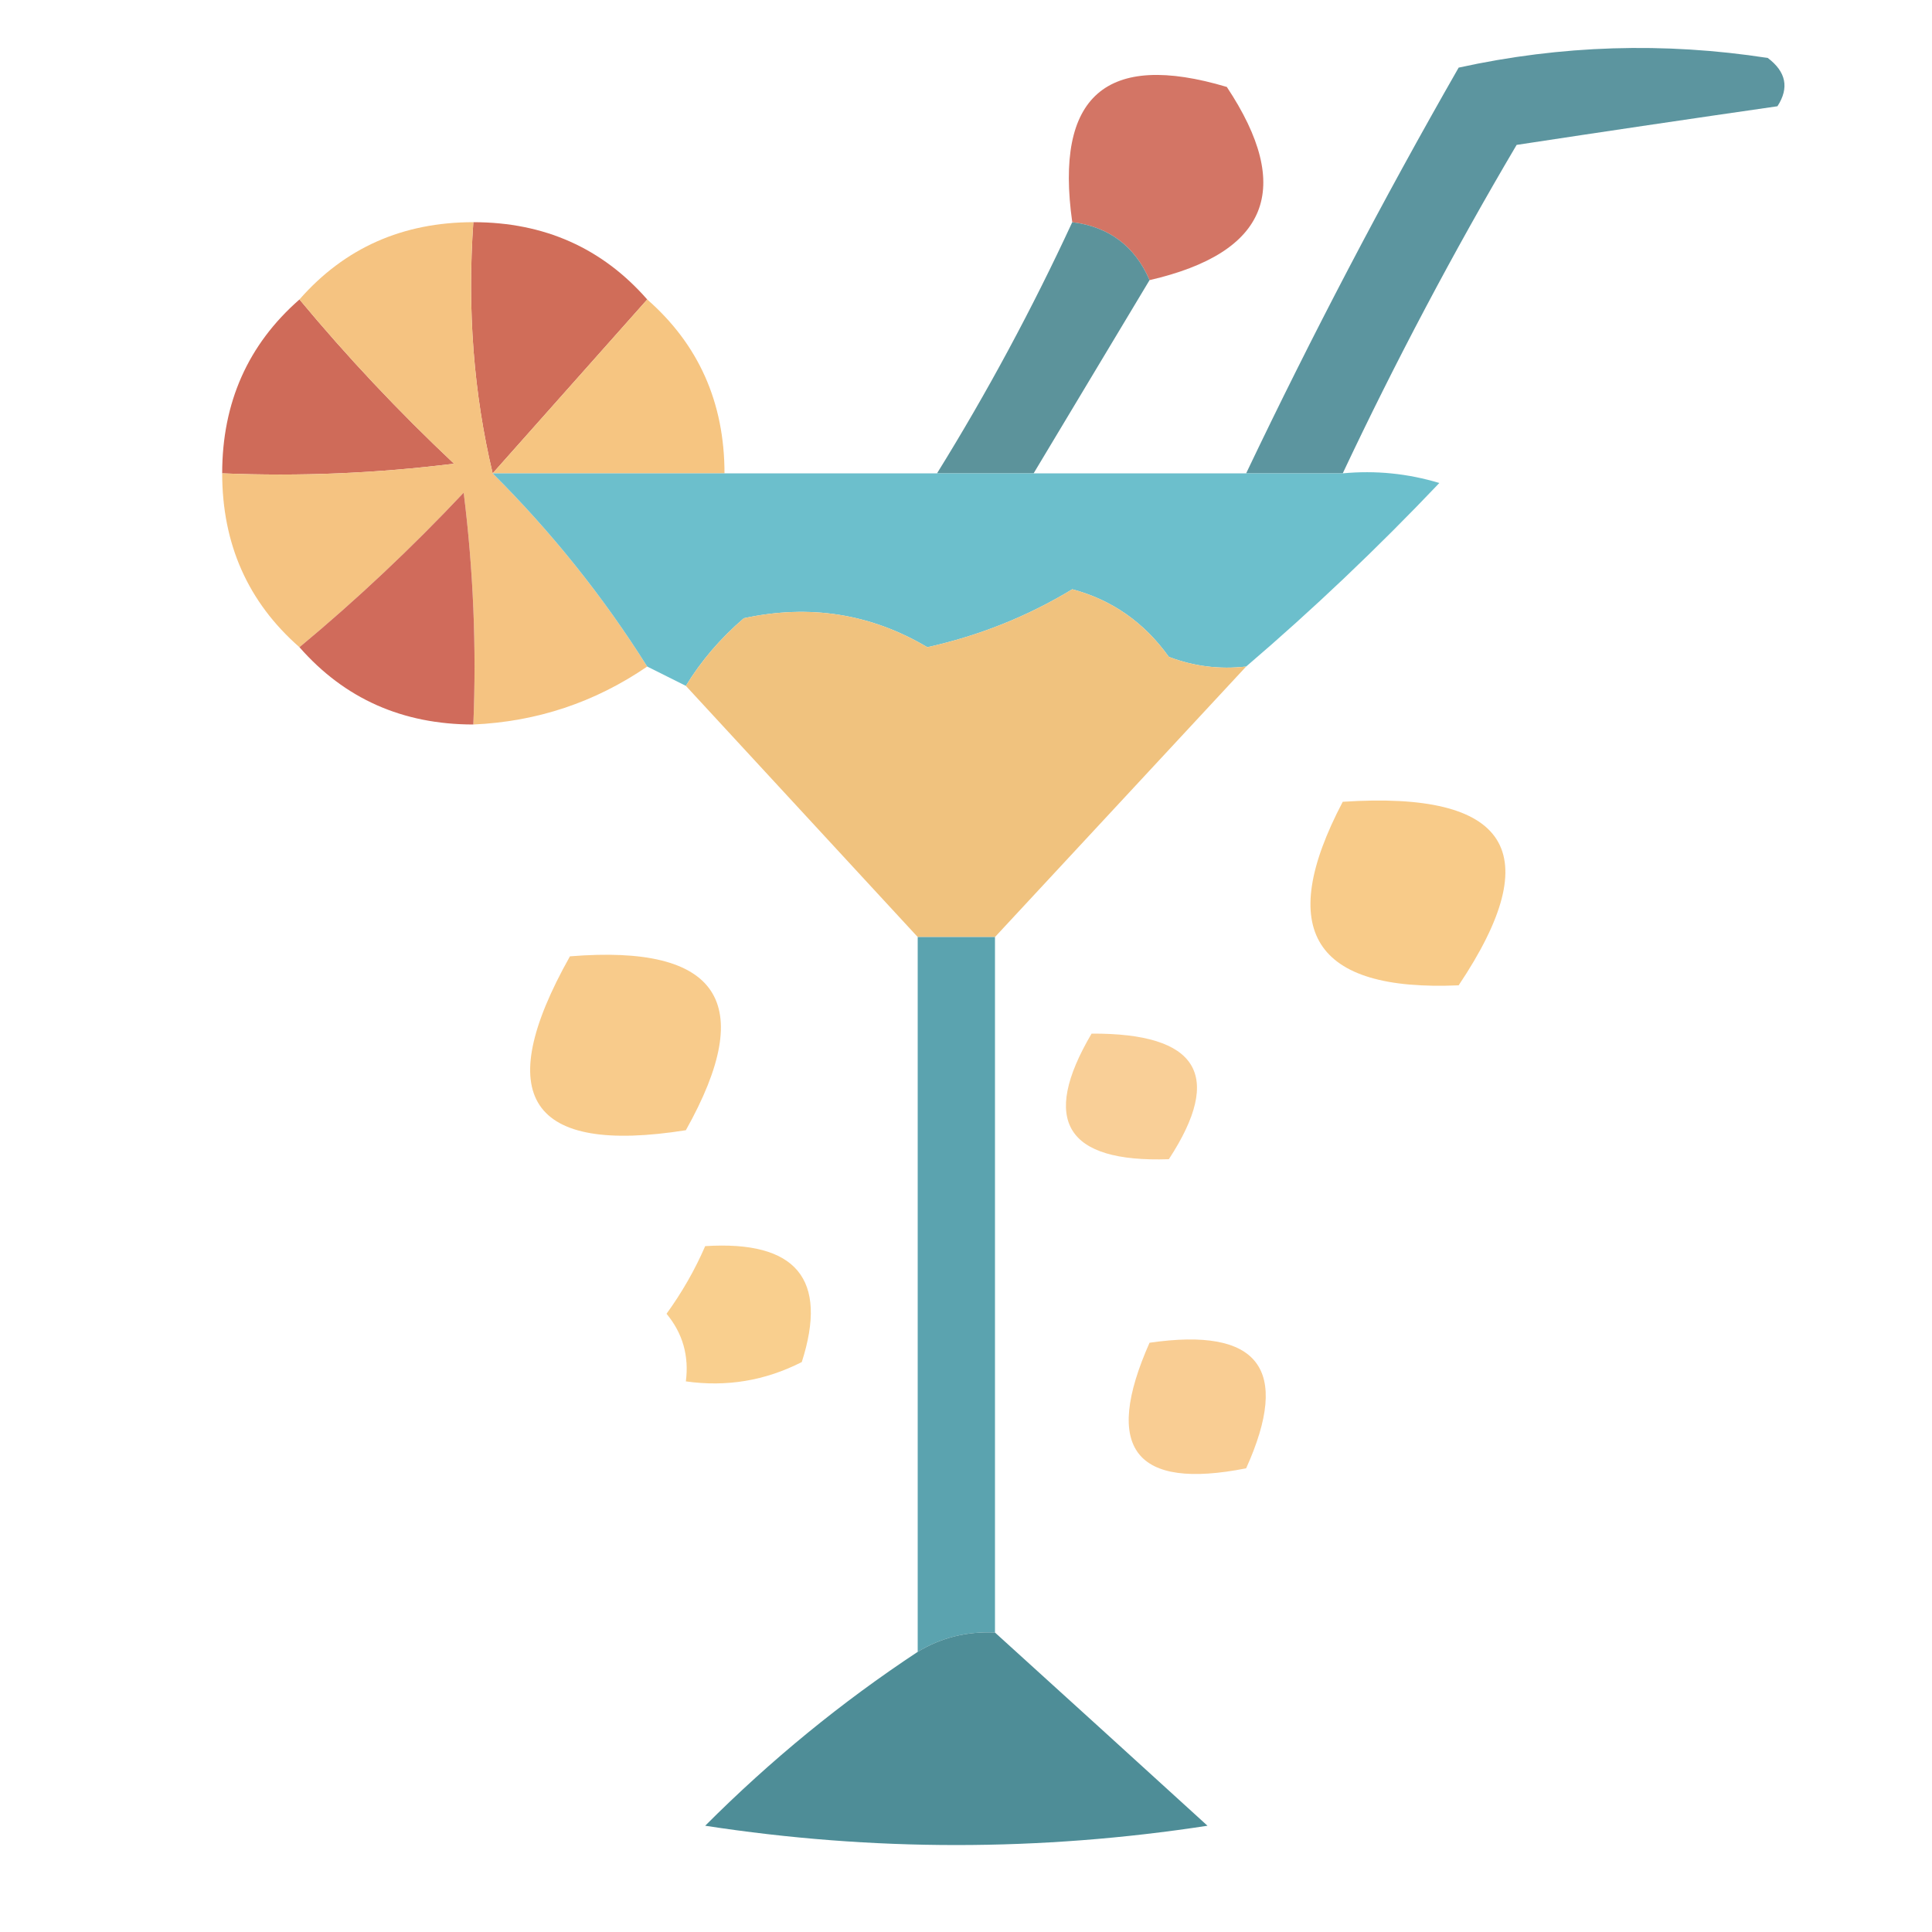 <?xml version="1.0" encoding="UTF-8"?>
<!DOCTYPE svg PUBLIC "-//W3C//DTD SVG 1.1//EN" "http://www.w3.org/Graphics/SVG/1.1/DTD/svg11.dtd">
<svg xmlns="http://www.w3.org/2000/svg" version="1.1" width="100px" height="100px" style="shape-rendering:geometricPrecision; text-rendering:geometricPrecision; image-rendering:optimizeQuality; fill-rule:evenodd; clip-rule:evenodd" xmlns:xlink="http://www.w3.org/1999/xlink">
<g><path style="opacity:0.91" fill="#4c8a95" d="M 69.5,24.5 C 67.833,24.5 66.167,24.5 64.5,24.5C 67.899,17.369 71.566,10.369 75.5,3.5C 80.802,2.337 86.136,2.171 91.5,3C 92.451,3.718 92.617,4.551 92,5.5C 87.548,6.141 83.048,6.808 78.5,7.5C 75.233,13.035 72.233,18.702 69.5,24.5 Z"/></g>
<g><path style="opacity:0.867" fill="#cc604e" d="M 59.5,14.5 C 58.738,12.738 57.404,11.738 55.5,11.5C 54.579,4.969 57.246,2.635 63.5,4.5C 66.983,9.749 65.649,13.082 59.5,14.5 Z"/></g>
<g><path style="opacity:0.938" fill="#ce644f" d="M 24.5,11.5 C 28.165,11.502 31.165,12.835 33.5,15.5C 30.833,18.5 28.167,21.5 25.5,24.5C 24.515,20.366 24.182,16.032 24.5,11.5 Z"/></g>
<g><path style="opacity:0.924" fill="#4f8a93" d="M 55.5,11.5 C 57.404,11.738 58.738,12.738 59.5,14.5C 57.5,17.833 55.5,21.167 53.5,24.5C 51.833,24.5 50.167,24.5 48.5,24.5C 51.088,20.326 53.421,15.993 55.5,11.5 Z"/></g>
<g><path style="opacity:0.926" fill="#cc604d" d="M 15.5,15.5 C 17.962,18.464 20.629,21.297 23.5,24C 19.514,24.499 15.514,24.666 11.5,24.5C 11.502,20.835 12.835,17.835 15.5,15.5 Z"/></g>
<g><path style="opacity:0.938" fill="#f6c27a" d="M 33.5,15.5 C 36.165,17.835 37.498,20.835 37.5,24.5C 33.5,24.5 29.5,24.5 25.5,24.5C 28.167,21.5 30.833,18.5 33.5,15.5 Z"/></g>
<g><path style="opacity:0.937" fill="#f4bf79" d="M 24.5,11.5 C 24.182,16.032 24.515,20.366 25.5,24.5C 28.57,27.564 31.237,30.897 33.5,34.5C 30.792,36.353 27.792,37.353 24.5,37.5C 24.666,33.486 24.499,29.486 24,25.5C 21.297,28.371 18.464,31.038 15.5,33.5C 12.835,31.165 11.502,28.165 11.5,24.5C 15.514,24.666 19.514,24.499 23.5,24C 20.629,21.297 17.962,18.464 15.5,15.5C 17.835,12.835 20.835,11.502 24.5,11.5 Z"/></g>
<g><path style="opacity:0.984" fill="#6abecb" d="M 25.5,24.5 C 29.5,24.5 33.5,24.5 37.5,24.5C 41.167,24.5 44.833,24.5 48.5,24.5C 50.167,24.5 51.833,24.5 53.5,24.5C 57.167,24.5 60.833,24.5 64.5,24.5C 66.167,24.5 67.833,24.5 69.5,24.5C 71.199,24.34 72.866,24.506 74.5,25C 71.297,28.371 67.964,31.538 64.5,34.5C 63.127,34.657 61.793,34.49 60.5,34C 59.223,32.214 57.556,31.048 55.5,30.5C 53.192,31.901 50.692,32.901 48,33.5C 45.07,31.762 41.903,31.262 38.5,32C 37.29,33.039 36.29,34.206 35.5,35.5C 34.833,35.167 34.167,34.833 33.5,34.5C 31.237,30.897 28.57,27.564 25.5,24.5 Z"/></g>
<g><path style="opacity:0.925" fill="#cc5f4e" d="M 24.5,37.5 C 20.835,37.498 17.835,36.165 15.5,33.5C 18.464,31.038 21.297,28.371 24,25.5C 24.499,29.486 24.666,33.486 24.5,37.5 Z"/></g>
<g><path style="opacity:1" fill="#f0c27e" d="M 64.5,34.5 C 60.167,39.167 55.833,43.833 51.5,48.5C 50.167,48.5 48.833,48.5 47.5,48.5C 43.5,44.167 39.5,39.833 35.5,35.5C 36.29,34.206 37.29,33.039 38.5,32C 41.903,31.262 45.07,31.762 48,33.5C 50.692,32.901 53.192,31.901 55.5,30.5C 57.556,31.048 59.223,32.214 60.5,34C 61.793,34.49 63.127,34.657 64.5,34.5 Z"/></g>
<g><path style="opacity:0.88" fill="#f7c47a" d="M 69.5,41.5 C 78.121,40.932 80.121,44.099 75.5,51C 67.999,51.33 65.999,48.164 69.5,41.5 Z"/></g>
<g><path style="opacity:0.87" fill="#f7c37a" d="M 29.5,49.5 C 37.219,48.87 39.219,51.87 35.5,58.5C 27.411,59.777 25.411,56.777 29.5,49.5 Z"/></g>
<g><path style="opacity:1" fill="#5ba3af" d="M 47.5,48.5 C 48.833,48.5 50.167,48.5 51.5,48.5C 51.5,60.5 51.5,72.5 51.5,84.5C 50.041,84.433 48.708,84.766 47.5,85.5C 47.5,73.167 47.5,60.833 47.5,48.5 Z"/></g>
<g><path style="opacity:0.779" fill="#f7c27a" d="M 56.5,53.5 C 62.016,53.473 63.349,55.64 60.5,60C 55.177,60.18 53.843,58.014 56.5,53.5 Z"/></g>
<g><path style="opacity:0.823" fill="#f8c576" d="M 36.5,64.5 C 41.214,64.201 42.88,66.201 41.5,70.5C 39.604,71.466 37.604,71.799 35.5,71.5C 35.67,70.178 35.337,69.011 34.5,68C 35.305,66.887 35.972,65.721 36.5,64.5 Z"/></g>
<g><path style="opacity:0.802" fill="#f8c179" d="M 59.5,69.5 C 65.158,68.679 66.825,70.846 64.5,76C 58.741,77.139 57.074,74.972 59.5,69.5 Z"/></g>
<g><path style="opacity:0.982" fill="#4c8b96" d="M 51.5,84.5 C 55.121,87.783 58.788,91.116 62.5,94.5C 53.833,95.833 45.167,95.833 36.5,94.5C 39.895,91.099 43.562,88.099 47.5,85.5C 48.708,84.766 50.041,84.433 51.5,84.5 Z"/></g>
</svg>
